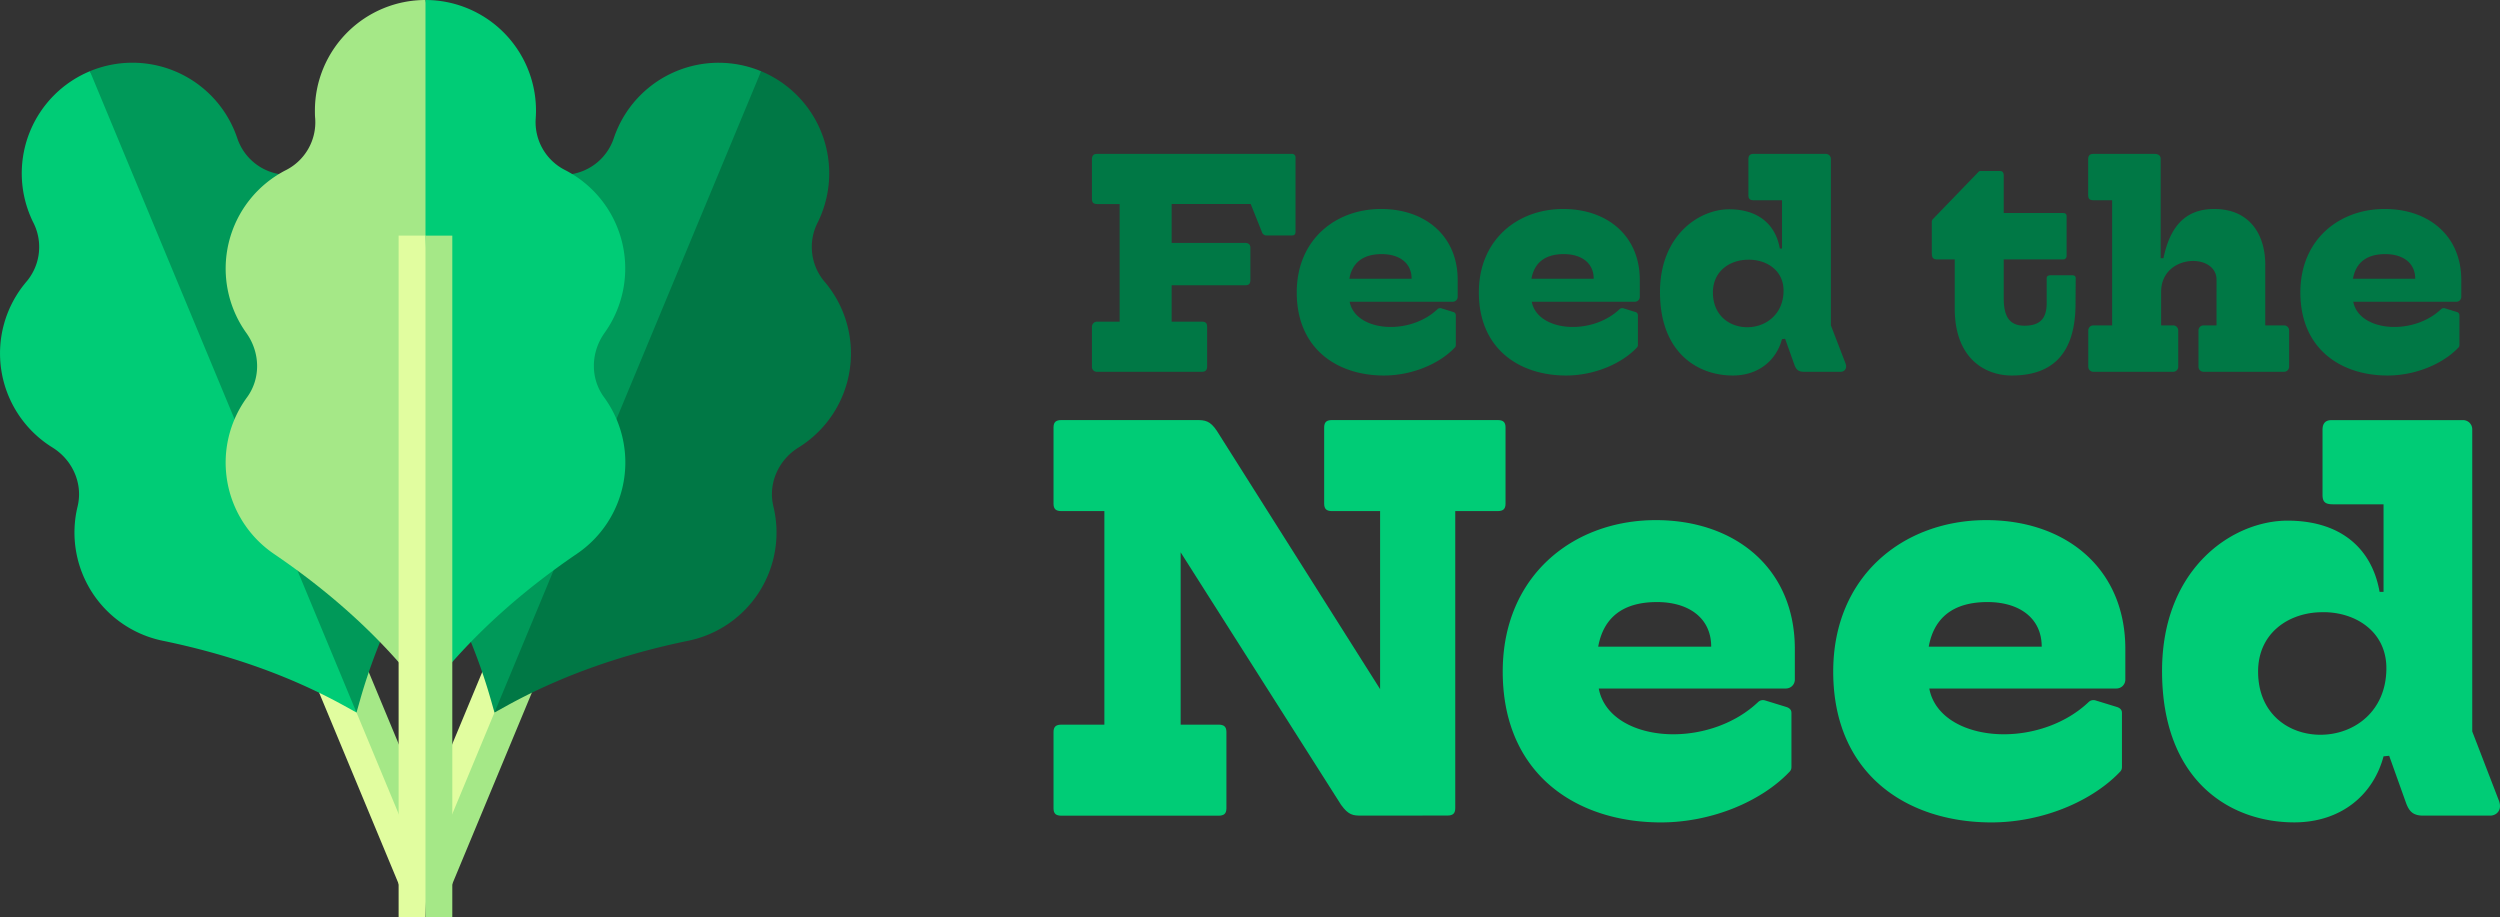 <svg id="Layer_1" data-name="Layer 1" xmlns="http://www.w3.org/2000/svg" viewBox="0 0 1211.68 444.49"><rect x="0" y="0" width="1211.68" height="444.49" fill="#333333" stroke="none"/><defs><style>.cls-1{fill:#e1fd9f;}.cls-2{fill:#a5e887;}.cls-3{fill:#00cc76;}.cls-4{fill:#009959;}.cls-5{fill:#007845;}</style></defs><path class="cls-1" d="M125.37,158,247.25,451.13l11.48-7.78L202.05,291.51,137.4,153Z" transform="translate(-49.99 -13)"/><path class="cls-2" d="M149.42,148l-12,5L259.16,445.86l6.47-18.36Z" transform="translate(-49.99 -13)"/><path class="cls-3" d="M64.64,117.58c.49,1.18,1,2.33,1.58,3.46a26,26,0,0,1-3.39,28.45,53.62,53.62,0,0,0,12.49,80.34c9.78,6,15,17.52,12.26,28.7A53.54,53.54,0,0,0,129,323.58c30.74,6.35,60.59,16.41,88.05,31.6l5.73,3.17L201,211.85,93.56,47.52A53.6,53.6,0,0,0,64.64,117.58Z" transform="translate(-49.99 -13)"/><path class="cls-4" d="M235.66,163.17a53.6,53.6,0,0,0-48.13-65.51A26,26,0,0,1,165,80c-.4-1.19-.85-2.38-1.34-3.56A53.59,53.59,0,0,0,93.56,47.52L222.78,358.35l1.79-6.3c8.6-30.18,22.52-58.44,39.7-84.71a53.52,53.52,0,0,0-16.91-75.24c-9.83-6-14.3-17.73-11.7-28.93Z" transform="translate(-49.99 -13)"/><path class="cls-2" d="M387.06,158,265.18,451.13l-11.49-7.78,56.69-151.84L375,153Z" transform="translate(-49.99 -13)"/><path class="cls-1" d="M363,148l12,5L253.27,445.86,246.8,427.5Z" transform="translate(-49.99 -13)"/><path class="cls-5" d="M447.78,117.58c-.49,1.18-1,2.33-1.58,3.46a26,26,0,0,0,3.4,28.45,53.62,53.62,0,0,1-12.49,80.34c-9.78,6-15,17.52-12.26,28.7a53.54,53.54,0,0,1-41.42,65.05c-30.74,6.35-60.59,16.41-88.05,31.6l-5.73,3.17,21.81-146.5L418.87,47.52a53.58,53.58,0,0,1,28.91,70.06Z" transform="translate(-49.99 -13)"/><path class="cls-4" d="M276.76,163.17A53.62,53.62,0,0,1,324.9,97.66,26,26,0,0,0,347.47,80c.4-1.19.85-2.38,1.34-3.56a53.59,53.59,0,0,1,70.06-28.91L289.65,358.35l-1.79-6.3c-8.61-30.18-22.52-58.44-39.7-84.71a53.52,53.52,0,0,1,16.91-75.24c9.83-6,14.3-17.73,11.69-28.93Z" transform="translate(-49.99 -13)"/><path class="cls-2" d="M202.62,66.59c0,1.28,0,2.55.13,3.8a26,26,0,0,1-14.06,25,53.6,53.6,0,0,0-19.3,79c6.7,9.35,7.1,21.92.31,31.21a53.51,53.51,0,0,0,13.27,76c25.94,17.66,49.64,38.42,69.17,63l4.07,5.12L292.31,206,256.21,13a53.6,53.6,0,0,0-53.59,53.59Z" transform="translate(-49.99 -13)"/><path class="cls-3" d="M343,174.34a53.6,53.6,0,0,0-19.3-79,26,26,0,0,1-14.06-25c.08-1.25.13-2.52.13-3.8A53.6,53.6,0,0,0,256.21,13V349.62l4.08-5.12c19.53-24.57,43.23-45.33,69.17-63a53.51,53.51,0,0,0,13.27-76c-6.79-9.29-6.39-21.86.31-31.21Z" transform="translate(-49.99 -13)"/><path class="cls-1" d="M243.19,127.2V457.49h13L262.73,280,256.21,127.2Z" transform="translate(-49.99 -13)"/><path class="cls-2" d="M256.21,127.2h13V457.49h-13Z" transform="translate(-49.99 -13)"/><path class="cls-5" d="M581.64,193.19a2.33,2.33,0,0,1-2.41-2.56V171.47a2.49,2.49,0,0,1,2.71-2.57h10.71v-57H581.94c-2.11,0-2.71-.76-2.71-2.57V90.15c0-1.81.9-2.56,2.41-2.56h94.44a1.62,1.62,0,0,1,1.81,1.66V125.3c0,1.36-.6,1.81-1.81,1.81H663.86a2.25,2.25,0,0,1-2.26-1.66l-5.43-13.57H617.85v18.85h35.6c1.81,0,2.57.91,2.57,2.42v15.39c0,2.11-.76,2.71-2.57,2.71h-35.6V168.9h14.48c2.11,0,2.72.76,2.72,2.57v19.16c0,1.81-.91,2.56-2.42,2.56Z" transform="translate(-49.99 -13)"/><path class="cls-5" d="M755.58,180.22a1.7,1.7,0,0,1-.45,1.2c-7.39,7.85-20.67,13.58-34.4,13.58-22.32,0-42.24-12.67-42.24-40.28,0-25.5,18.71-40.43,40.89-40.43,21.12,0,37.11,12.82,37.11,34.4v8.14a2.39,2.39,0,0,1-2.42,2.42H704.14c1.51,8,10.26,12.22,19.91,12.22,8,0,16.6-2.87,22.63-8.6a1.87,1.87,0,0,1,1.81-.46l5.89,1.82a1.58,1.58,0,0,1,1.2,1.5Zm-21.42-32.14c0-7.69-6-11.92-14.48-11.92-9.36,0-14.33,4.38-15.69,11.92Z" transform="translate(-49.99 -13)"/><path class="cls-5" d="M843.83,180.22a1.7,1.7,0,0,1-.45,1.2C836,189.27,822.71,195,809,195c-22.33,0-42.25-12.67-42.25-40.28,0-25.5,18.71-40.43,40.89-40.43,21.12,0,37.11,12.82,37.11,34.4v8.14a2.39,2.39,0,0,1-2.41,2.42H792.39c1.51,8,10.26,12.22,19.91,12.22,8,0,16.6-2.87,22.63-8.6a1.87,1.87,0,0,1,1.81-.46l5.89,1.82a1.58,1.58,0,0,1,1.2,1.5Zm-21.42-32.14c0-7.69-6-11.92-14.48-11.92-9.35,0-14.33,4.38-15.69,11.92Z" transform="translate(-49.99 -13)"/><path class="cls-5" d="M924.24,193.19c-2.87,0-3.77-1.36-4.53-3.32l-4.52-12.67-1.51.15C910.81,188.06,901.91,195,889.84,195c-17,0-35.3-11-35.3-40.43,0-27.46,18.86-40.13,33.49-40.13,13.88,0,22.48,7.09,24.59,19h1.06V110.06H900.1c-2.11,0-2.71-.75-2.71-2.56V90.15c0-1.81.9-2.56,2.41-2.56h35a2.45,2.45,0,0,1,2.57,2.56v80.56l7.09,18.41c1,2.71-.76,4.07-2.27,4.07Zm-9.81-39.37c0-10.11-8.75-15.24-17.5-14.94-8.44.15-16.74,5.43-16.74,15.84,0,12.37,9.8,17.8,18.86,16.75C907,170.56,914.43,164.53,914.43,153.82Z" transform="translate(-49.99 -13)"/><path class="cls-5" d="M1055.94,160.15c0,27.46-14.33,34.85-30.93,34.85-12.82,0-27.61-8.15-27.61-32.43V138.73H989c-2.12,0-2.72-.76-2.72-3.17V120.63a1.93,1.93,0,0,1,.6-1.51l22-22.78a1.34,1.34,0,0,1,1.06-.46h9.2c1.51,0,2,.76,2,2.27v18.1h28.66c1.36,0,1.81.6,1.81,1.51v19.31a1.63,1.63,0,0,1-1.81,1.66h-28.66v18.86c0,9.35,3.17,13.27,10.11,13.27,7.69,0,10.71-3.77,10.71-10.86V147.93c0-.9.45-1.51,2-1.51h10.41c.91,0,1.66.31,1.66,1.51Z" transform="translate(-49.99 -13)"/><path class="cls-5" d="M1118.1,193.19a2.46,2.46,0,0,1-2.57-2.56V173.28a2.46,2.46,0,0,1,2.57-2.57h6.18V148.54c0-5.89-5.43-9.06-11.31-9.06-7.4,0-15.54,4.83-15.54,14.94v16.29h5.73a2.45,2.45,0,0,1,2.56,2.57v17.35a2.45,2.45,0,0,1-2.56,2.56h-38.47a2.46,2.46,0,0,1-2.57-2.56V173.28a2.46,2.46,0,0,1,2.57-2.57h9V110.06h-8.9c-2.11,0-2.72-.75-2.72-2.56V90.15c0-1.81.91-2.56,2.42-2.56h29.72c2.11,0,3,1,3,2.41v48.13h1.35c2.87-13.73,9.36-23.84,24.59-23.84,17.2,0,24.75,12.37,24.75,27v29.42h9a2.45,2.45,0,0,1,2.56,2.57v17.35a2.45,2.45,0,0,1-2.56,2.56Z" transform="translate(-49.99 -13)"/><path class="cls-5" d="M1242,180.22a1.7,1.7,0,0,1-.45,1.2c-7.39,7.85-20.67,13.58-34.4,13.58-22.33,0-42.24-12.67-42.24-40.28,0-25.5,18.71-40.43,40.88-40.43,21.12,0,37.12,12.82,37.12,34.4v8.14a2.39,2.39,0,0,1-2.42,2.42h-49.93c1.5,8,10.25,12.22,19.91,12.22,8,0,16.59-2.87,22.63-8.6a1.87,1.87,0,0,1,1.81-.46l5.88,1.82a1.58,1.58,0,0,1,1.21,1.5Zm-21.42-32.14c0-7.69-6-11.92-14.49-11.92-9.35,0-14.33,4.38-15.69,11.92Z" transform="translate(-49.99 -13)"/><path class="cls-3" d="M709.85,408.31c-4.11,0-6.3-.27-9.86-5.2L622.22,280.7v83.52h18.35c2.46,0,3.83.82,3.83,3.56v37c0,2.74-1.37,3.56-3.83,3.56H564.44c-2.47,0-3.84-.82-3.84-3.56v-37c0-2.74,1.37-3.56,3.84-3.56h20.81V260.71H564.44c-2.47,0-3.84-.82-3.84-3.56v-37c0-2.74,1.37-3.56,3.84-3.56h65.45c4.11,0,6.57.27,9.86,5.2L718.89,347V260.71H695.61c-2.46,0-3.83-.82-3.83-3.56v-37c0-2.74,1.37-3.56,3.83-3.56h80.24c2.46,0,3.83.82,3.83,3.56v37c0,2.74-1.37,3.56-3.83,3.56H755.31v144c0,2.74-1.37,3.56-3.83,3.56Z" transform="translate(-49.99 -13)"/><path class="cls-3" d="M918.25,384.76a3.09,3.09,0,0,1-.83,2.19C904,401.19,879.91,411.6,855,411.6c-40.53,0-76.68-23-76.68-73.12,0-46.28,34-73.39,74.21-73.39,38.34,0,67.37,23.28,67.37,62.44v14.79a4.33,4.33,0,0,1-4.38,4.38H824.86c2.74,14.51,18.62,22.18,36.15,22.18,14.51,0,30.12-5.2,41.08-15.61a3.39,3.39,0,0,1,3.28-.82l10.68,3.28c1.37.55,2.2,1.37,2.2,2.74Zm-38.89-58.33c0-14-11-21.63-26.29-21.63-17,0-26,7.94-28.48,21.63Z" transform="translate(-49.99 -13)"/><path class="cls-3" d="M1078.44,384.76a3.09,3.09,0,0,1-.82,2.19c-13.42,14.24-37.52,24.65-62.44,24.65-40.53,0-76.68-23-76.68-73.12,0-46.28,34-73.39,74.22-73.39,38.34,0,67.36,23.28,67.36,62.44v14.79a4.32,4.32,0,0,1-4.38,4.38H985.06c2.74,14.51,18.62,22.18,36.15,22.18,14.51,0,30.12-5.2,41.07-15.61a3.41,3.41,0,0,1,3.29-.82l10.68,3.28c1.37.55,2.19,1.37,2.19,2.74Zm-38.89-58.33c0-14-11-21.63-26.28-21.63-17,0-26,7.94-28.48,21.63Z" transform="translate(-49.99 -13)"/><path class="cls-3" d="M1224.4,408.31c-5.21,0-6.85-2.46-8.22-6l-8.22-23-2.73.27c-5.21,19.44-21.36,32-43.27,32-31,0-64.08-20-64.08-73.39,0-49.84,34.23-72.85,60.79-72.85,25.2,0,40.81,12.88,44.64,34.51h1.92V257.42h-24.65c-3.83,0-4.93-1.37-4.93-4.65v-31.5c0-3.28,1.64-4.65,4.38-4.65h63.54a4.46,4.46,0,0,1,4.65,4.65V367.51l12.87,33.41c1.92,4.93-1.37,7.39-4.11,7.39Zm-17.8-71.47c0-18.35-15.89-27.66-31.77-27.11-15.34.27-30.4,9.86-30.4,28.75,0,22.46,17.8,32.32,34.23,30.4C1193.18,367.24,1206.6,356.28,1206.6,336.84Z" transform="translate(-49.99 -13)"/></svg>